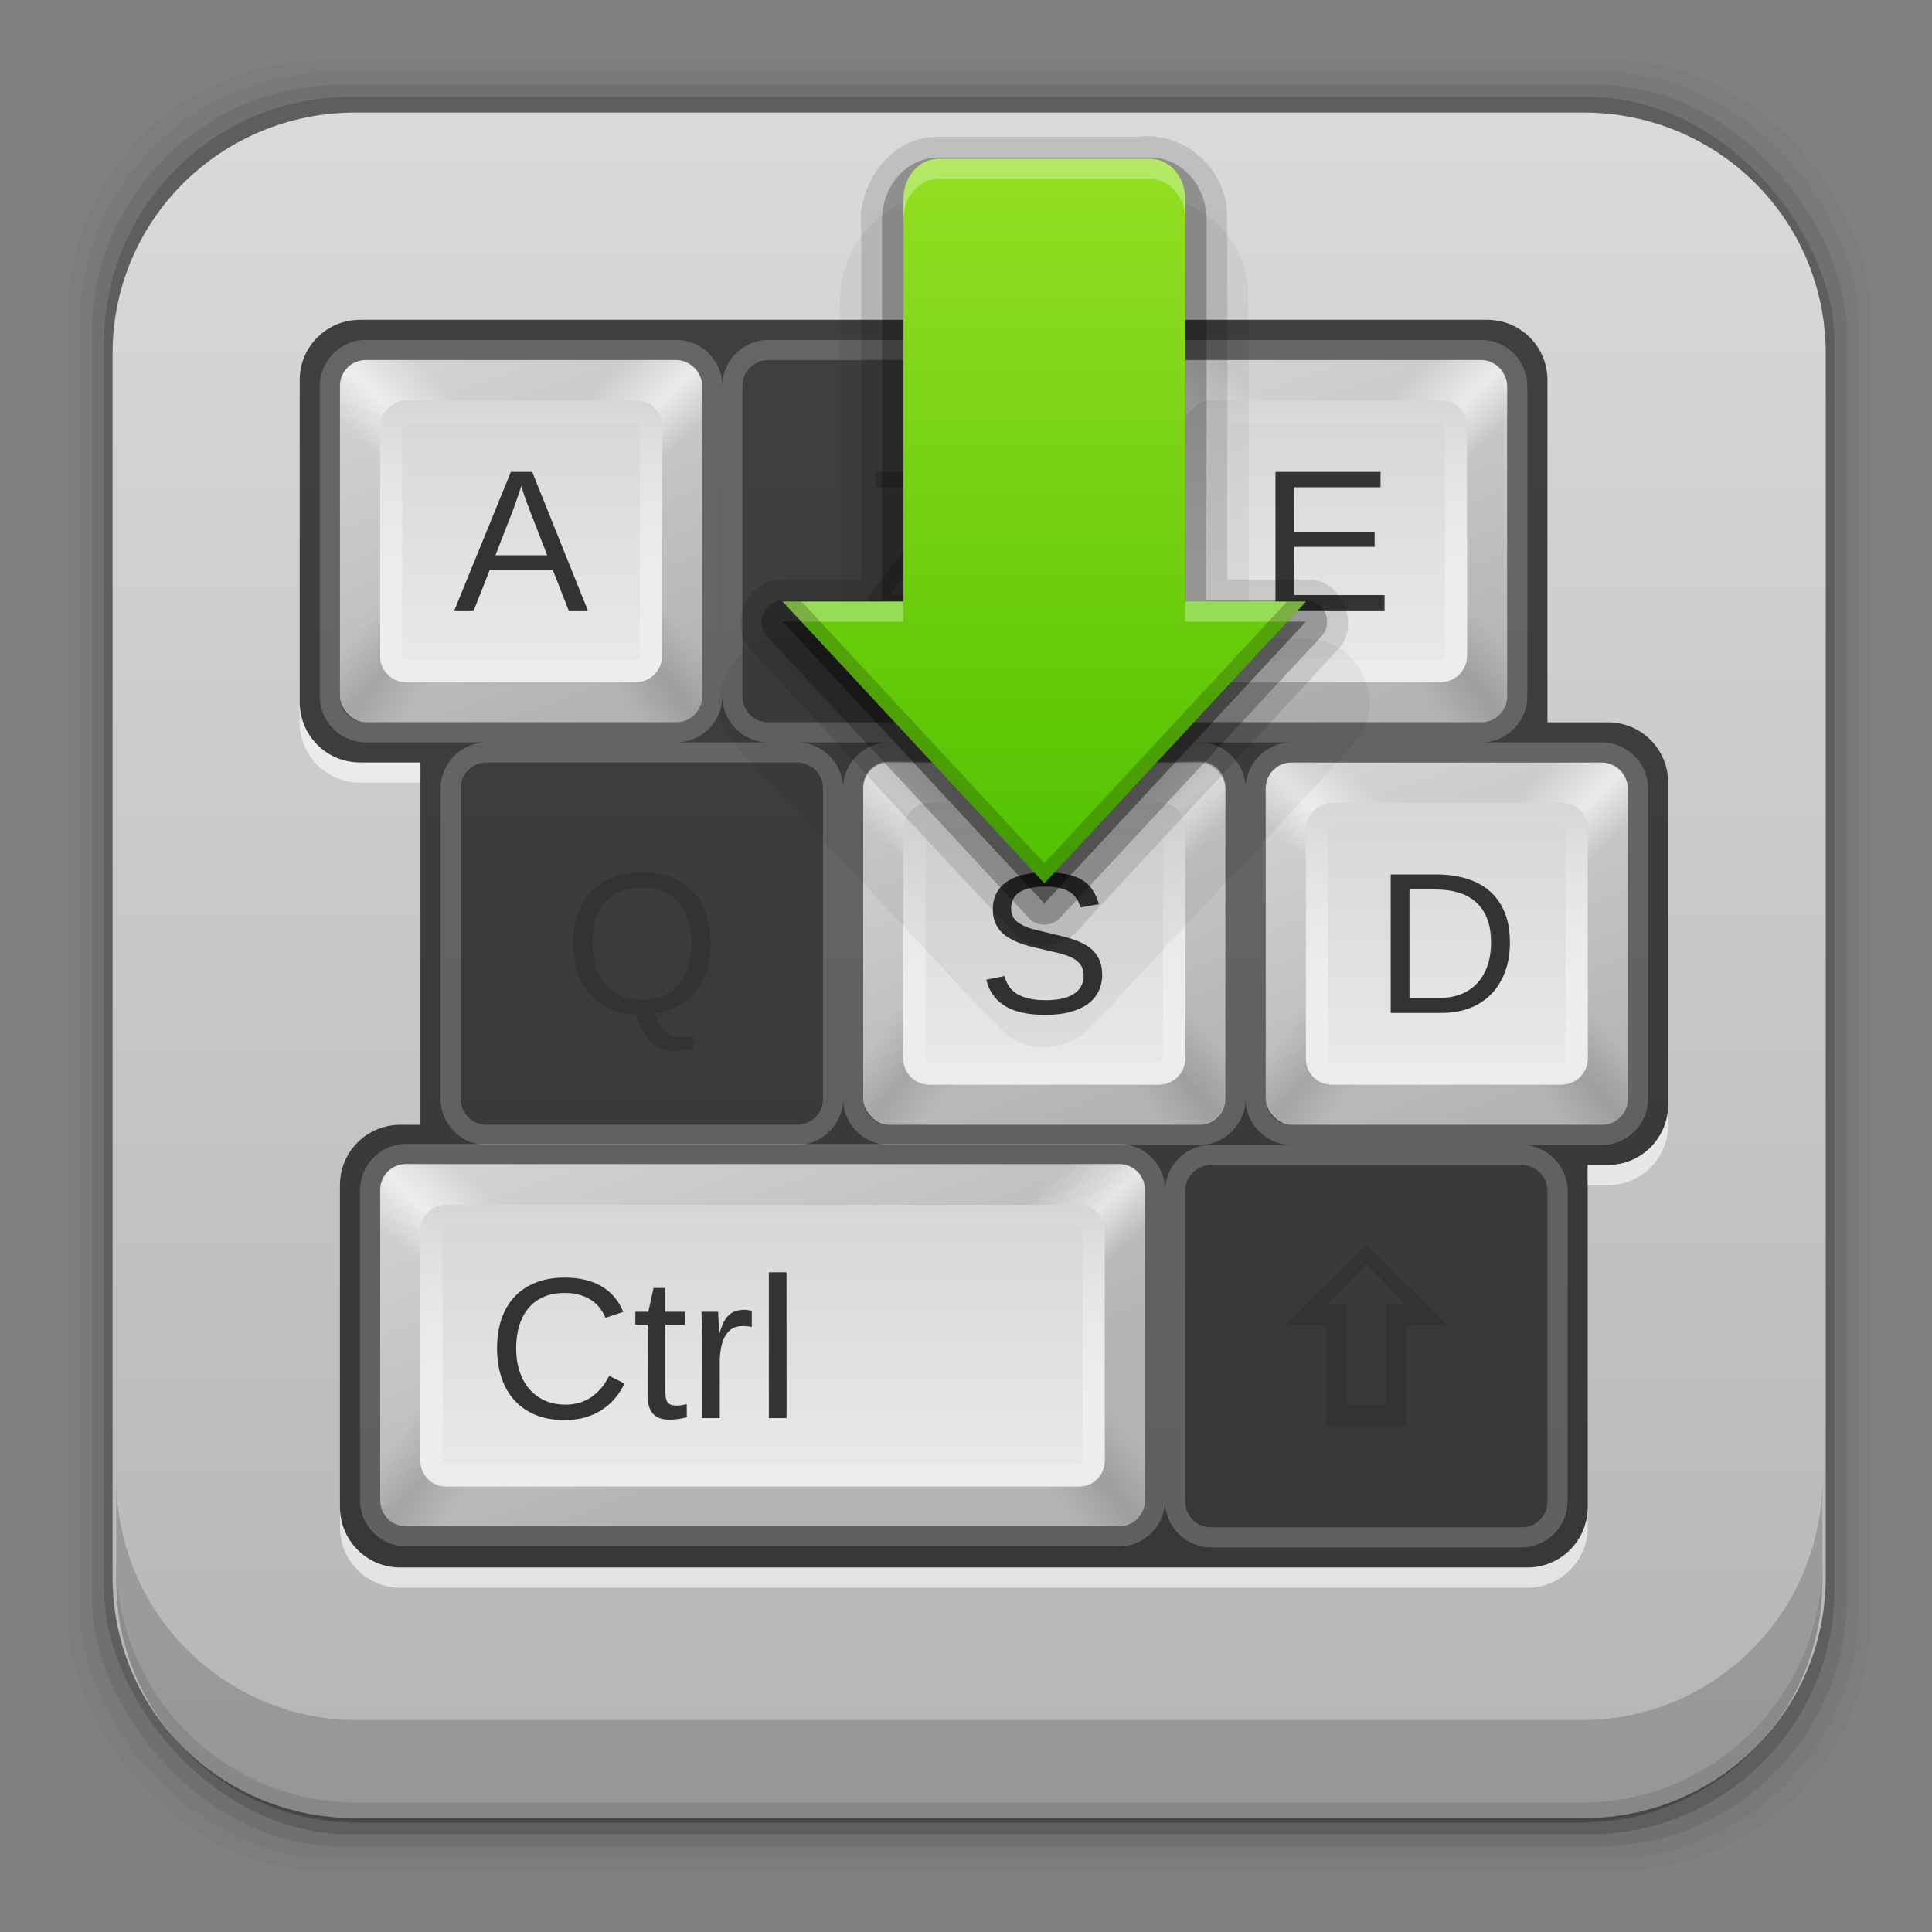 <?xml version="1.0" encoding="UTF-8" standalone="no"?>
<!-- Created with Inkscape (http://www.inkscape.org/) -->

<svg
   xmlns:dc="http://purl.org/dc/elements/1.1/"
   xmlns:cc="http://creativecommons.org/ns#"
   xmlns:rdf="http://www.w3.org/1999/02/22-rdf-syntax-ns#"
   xmlns:svg="http://www.w3.org/2000/svg"
   xmlns="http://www.w3.org/2000/svg"
   xmlns:xlink="http://www.w3.org/1999/xlink"
   xmlns:sodipodi="http://sodipodi.sourceforge.net/DTD/sodipodi-0.dtd"
   xmlns:inkscape="http://www.inkscape.org/namespaces/inkscape"
   id="svg2"
   height="96"
   width="96"
   version="1.1"
   inkscape:version="0.48.5 r10040"
   sodipodi:docname="im-chooser.svg">
  <rect width="100%" height="100%" fill="#808080" stroke="none"/>
  <sodipodi:namedview
     pagecolor="#ffffff"
     bordercolor="#666666"
     borderopacity="1"
     objecttolerance="10"
     gridtolerance="10"
     guidetolerance="10"
     inkscape:pageopacity="0"
     inkscape:pageshadow="2"
     inkscape:window-width="640"
     inkscape:window-height="480"
     id="namedview55947" />
  <defs
     id="defs4">
    <linearGradient
       id="linearGradient3700-09">
      <stop
         id="stop3702-67"
         stop-color="#70a83e"
         offset="0" />
      <stop
         id="stop3704-18"
         stop-color="#9fd058"
         offset="1" />
    </linearGradient>
    <linearGradient
       id="linearGradient9745"
       y2="5.988"
       xlink:href="#linearGradient3700-09"
       gradientUnits="userSpaceOnUse"
       x2="48"
       gradientTransform="translate(-169.06 968.2)"
       y1="90"
       x1="48" />
    <linearGradient
       id="linearGradient3825-1">
      <stop
         id="stop3827"
         stop-color="#b3b3b3"
         offset="0" />
      <stop
         id="stop3829"
         stop-color="#d2d2d2"
         offset="1" />
    </linearGradient>
    <linearGradient
       id="linearGradient3672-0">
      <stop
         id="stop3674-7"
         stop-color="#fff"
         stop-opacity="0"
         offset="0" />
      <stop
         id="stop3676-88"
         stop-color="#fff"
         stop-opacity="0"
         offset="0.3" />
      <stop
         id="stop3678-6"
         stop-color="#fff"
         stop-opacity=".612"
         offset=".5" />
      <stop
         id="stop3680-9"
         stop-color="#fff"
         stop-opacity="0"
         offset=".753" />
      <stop
         id="stop3682-0"
         stop-color="#fff"
         stop-opacity="0"
         offset="1" />
    </linearGradient>
    <linearGradient
       id="linearGradient3650-2">
      <stop
         id="stop3652-7"
         stop-opacity="0"
         offset="0" />
      <stop
         id="stop3660-8"
         stop-opacity="0"
         offset="0.3" />
      <stop
         id="stop3658-4"
         stop-opacity=".118"
         offset=".5" />
      <stop
         id="stop3662-1"
         stop-opacity="0"
         offset="0.7" />
      <stop
         id="stop3654-5"
         stop-opacity="0"
         offset="1" />
    </linearGradient>
    <linearGradient
       id="linearGradient3622-4">
      <stop
         id="stop3624-7"
         stop-color="#d6d6d6"
         offset="0" />
      <stop
         id="stop3626-1"
         stop-color="#eaeaea"
         offset="1" />
    </linearGradient>
    <linearGradient
       id="linearGradient3737-4-5">
      <stop
         id="stop3739-4-5"
         stop-color="#ececea"
         offset="0" />
      <stop
         id="stop3741-9-7"
         stop-color="#fff"
         stop-opacity="0"
         offset="1" />
    </linearGradient>
    <linearGradient
       id="linearGradient3947-55"
       y2="14"
       gradientUnits="userSpaceOnUse"
       x2="72"
       gradientTransform="translate(-20,-4)"
       y1="50"
       x1="72">
      <stop
         id="stop3943"
         stop-color="#51c200"
         offset="0" />
      <stop
         id="stop3945"
         stop-color="#94df22"
         offset="1" />
    </linearGradient>
    <linearGradient
       id="linearGradient35455"
       y2="5.988"
       gradientUnits="userSpaceOnUse"
       x2="48"
       gradientTransform="matrix(1.066 0 0 1.105 -3.369 -6.612)"
       y1="90"
       x1="48">
      <stop
         id="stop3643-6"
         stop-color="#b4b4b4"
         offset="0" />
      <stop
         id="stop3645-0"
         stop-color="#dcdcdc"
         offset="1" />
    </linearGradient>
    <linearGradient
       id="linearGradient35479"
       y2="21.964"
       xlink:href="#linearGradient3737-4-5"
       gradientUnits="userSpaceOnUse"
       x2="25"
       gradientTransform="translate(2.892 994.25)"
       y1="36"
       x1="25" />
    <linearGradient
       id="linearGradient35482"
       y2="46"
       xlink:href="#linearGradient3622-4"
       gradientUnits="userSpaceOnUse"
       x2="80"
       gradientTransform="matrix(0 .219 -.219 0 37.955 1012.7)"
       y1="46"
       x1="16" />
    <linearGradient
       id="linearGradient35485"
       y2="81.071"
       xlink:href="#linearGradient3650-2"
       gradientUnits="userSpaceOnUse"
       x2="48"
       gradientTransform="matrix(-.214 0 0 .214 58.178 1013)"
       y1="48"
       x1="6" />
    <linearGradient
       id="linearGradient35488"
       y2="81.071"
       xlink:href="#linearGradient3650-2"
       gradientUnits="userSpaceOnUse"
       x2="48"
       gradientTransform="matrix(.214 0 0 .214 17.606 1013)"
       y1="48"
       x1="6" />
    <linearGradient
       id="linearGradient35491"
       y2="84.286"
       xlink:href="#linearGradient3672-0"
       gradientUnits="userSpaceOnUse"
       x2="48"
       gradientTransform="matrix(.214 0 0 -.214 17.606 1033.5)"
       y1="48"
       x1="13.321" />
    <linearGradient
       id="linearGradient35494"
       y2="84.286"
       xlink:href="#linearGradient3672-0"
       gradientUnits="userSpaceOnUse"
       x2="48"
       gradientTransform="matrix(-.214 0 0 -.214 58.178 1033.5)"
       y1="48"
       x1="13.321" />
    <linearGradient
       id="linearGradient35497"
       y2="6"
       xlink:href="#linearGradient3825-1"
       gradientUnits="userSpaceOnUse"
       x2="32.071"
       gradientTransform="matrix(.214 0 0 .214 17.606 1013)"
       y1="90"
       x1="63.536" />
    <linearGradient
       id="linearGradient35564"
       y2="6"
       xlink:href="#linearGradient3825-1"
       gradientUnits="userSpaceOnUse"
       x2="32.071"
       gradientTransform="matrix(.214 0 0 .214 14.714 18.714)"
       y1="90"
       x1="63.536" />
    <linearGradient
       id="linearGradient35566"
       y2="84.286"
       xlink:href="#linearGradient3672-0"
       gradientUnits="userSpaceOnUse"
       x2="48"
       gradientTransform="matrix(-.214 0 0 -.214 35.286 39.286)"
       y1="48"
       x1="13.321" />
    <linearGradient
       id="linearGradient35568"
       y2="84.286"
       xlink:href="#linearGradient3672-0"
       gradientUnits="userSpaceOnUse"
       x2="48"
       gradientTransform="matrix(.214 0 0 -.214 14.714 39.286)"
       y1="48"
       x1="13.321" />
    <linearGradient
       id="linearGradient35570"
       y2="81.071"
       xlink:href="#linearGradient3650-2"
       gradientUnits="userSpaceOnUse"
       x2="48"
       gradientTransform="matrix(.214 0 0 .214 14.714 18.714)"
       y1="48"
       x1="6" />
    <linearGradient
       id="linearGradient35572"
       y2="81.071"
       xlink:href="#linearGradient3650-2"
       gradientUnits="userSpaceOnUse"
       x2="48"
       gradientTransform="matrix(-.214 0 0 .214 35.286 18.714)"
       y1="48"
       x1="6" />
    <linearGradient
       id="linearGradient35574"
       y2="46"
       xlink:href="#linearGradient3622-4"
       gradientUnits="userSpaceOnUse"
       x2="80"
       gradientTransform="matrix(.219 0 0 .219 18.5 -35.062)"
       y1="46"
       x1="16" />
    <linearGradient
       id="linearGradient35576"
       y2="21.964"
       xlink:href="#linearGradient3737-4-5"
       gradientUnits="userSpaceOnUse"
       x2="25"
       y1="36"
       x1="25" />
    <linearGradient
       id="linearGradient35664"
       y2="21.964"
       xlink:href="#linearGradient3737-4-5"
       gradientUnits="userSpaceOnUse"
       x2="25"
       gradientTransform="translate(26.892 974.25)"
       y1="36"
       x1="25" />
    <linearGradient
       id="linearGradient35667"
       y2="46"
       xlink:href="#linearGradient3622-4"
       gradientUnits="userSpaceOnUse"
       x2="80"
       gradientTransform="matrix(.219 0 0 .219 992.75 -61.955)"
       y1="46"
       x1="16" />
    <linearGradient
       id="linearGradient35670"
       y2="81.071"
       xlink:href="#linearGradient3650-2"
       gradientUnits="userSpaceOnUse"
       x2="48"
       gradientTransform="matrix(-.214 0 0 .214 62.178 992.96)"
       y1="48"
       x1="6" />
    <linearGradient
       id="linearGradient35673"
       y2="81.071"
       xlink:href="#linearGradient3650-2"
       gradientUnits="userSpaceOnUse"
       x2="48"
       gradientTransform="matrix(.214 0 0 .214 41.606 992.96)"
       y1="48"
       x1="6" />
    <linearGradient
       id="linearGradient35676"
       y2="84.286"
       xlink:href="#linearGradient3672-0"
       gradientUnits="userSpaceOnUse"
       x2="48"
       gradientTransform="matrix(.214 0 0 -.214 41.606 1013.5)"
       y1="48"
       x1="13.321" />
    <linearGradient
       id="linearGradient35679"
       y2="84.286"
       xlink:href="#linearGradient3672-0"
       gradientUnits="userSpaceOnUse"
       x2="48"
       gradientTransform="matrix(-.214 0 0 -.214 62.178 1013.5)"
       y1="48"
       x1="13.321" />
    <linearGradient
       id="linearGradient35682"
       y2="6"
       xlink:href="#linearGradient3825-1"
       gradientUnits="userSpaceOnUse"
       x2="32.071"
       gradientTransform="matrix(.214 0 0 .214 41.606 992.96)"
       y1="90"
       x1="63.536" />
  </defs>
  <g
     id="layer1"
     transform="translate(0 -956.36)">
    <rect
       id="rect5263-0"
       fill-opacity=".02"
       ry="12.724"
       height="89.978"
       width="89.624"
       y="959.35"
       x="3.353" />
    <rect
       id="rect5261-6"
       fill-opacity=".039"
       ry="12.552"
       height="88.762"
       width="88.413"
       y="959.96"
       x="3.959" />
    <rect
       id="rect5259-9"
       fill-opacity=".078"
       ry="12.38"
       height="87.546"
       width="87.202"
       y="960.57"
       x="4.564" />
    <rect
       id="rect5257-5"
       fill-opacity=".157"
       ry="12.208"
       height="86.33"
       width="85.991"
       y="961.18"
       x="5.17" />
    <path
       id="rect2419-1"
       d="m17.656 5.594c-6.668 0-12.062 5.327-12.062 11.968l-0 60.813c0 6.642 5.394 11.969 12.062 11.969h61.032c6.668 0 12.031-5.327 12.031-11.969v-60.813c0-6.641-5.363-11.968-12.031-11.968l-61.032-0z"
       transform="translate(0 956.36)"
       fill="url(#linearGradient35455)" />
    <path
       id="rect5265-0"
       d="m5.776 1029.8v5.066c0 6.668 5.343 12.032 11.985 12.032h60.809c6.642 0 11.985-5.364 11.985-12.032v-5.066c0 6.668-5.343 12.032-11.985 12.032h-60.809c-6.642 0-11.985-5.364-11.985-12.032z"
       fill-opacity="0.17" />
    <path
       id="path5252-0"
       d="m5.776 1033.9v1.013c0 6.668 5.343 12.032 11.985 12.032h60.809c6.642 0 11.985-5.364 11.985-12.032v-1.013c0 6.668-5.343 12.032-11.985 12.032h-60.809c-6.642 0-11.985-5.364-11.985-12.032z"
       fill-opacity=".098" />
    <rect
       id="rect4772"
       display="none"
       height="107.79"
       width="107.79"
       y="971.68"
       x="-369.64"
       fill="none" />
    <g
       id="g4788"
       display="none"
       transform="matrix(.211 0 0 .211 -369.68 971.63)" />
    <g
       id="g4806"
       display="none"
       transform="matrix(.211 0 0 .211 -369.68 971.63)">
      <g
         id="g4808"
         display="inline">
        <path
           id="path4810"
           d="m349.1 256.65c-0.265-0.254 37.637 27.605 39.421 25.012 6.362-9.252 82.046-93.137 84.784-116.24 0.242-2.003-0.516-4.096-0.516-4.096s-1.19-0.144-6.325-4.314c-2.692-2.192-5.483-4.581-5.483-4.581-16.054 0.998-57.885 41.559-111.06 103.57"
           fill="#050505"
           display="none" />
      </g>
    </g>
    <g
       id="g4796"
       transform="matrix(.211 0 0 .211 -369.68 971.63)" />
    <rect
       id="rect3873"
       rx="6"
       ry="6"
       height="84"
       width="84"
       display="none"
       y="974.2"
       x="-163.06"
       fill="url(#linearGradient9745)" />
    <rect
       id="rect3880"
       rx="6"
       ry="6"
       height="84"
       width="84"
       display="none"
       y="974.2"
       x="-163.06"
       fill="url(#linearGradient9745)" />
    <path
       id="rect3914"
       opacity=".7"
       style="color:#000000"
       d="m17.892 972.25c-1.662 0-3 1.338-3 3v16c0 1.662 1.338 3 3 3h3v1 1 15 1h-1c-1.662 0-3 1.338-3 3v16c0 1.662 1.338 3 3 3h56c1.662 0 3-1.338 3-3v-16-1h1c1.662 0 3-1.338 3-3v-16c0-1.662-1.338-3-3-3h-3v-1-1-15c0-1.662-1.338-3-3-3h-56z" />
    <g
       id="g3959"
       transform="translate(.892 954.25)">
      <rect
         id="rect2419-0"
         rx="1.286"
         ry="1.286"
         height="18"
         width="18"
         y="20"
         x="16"
         fill="url(#linearGradient35564)" />
      <path
         id="path3684"
         d="m34 29v-7.714c0-0.713-0.573-1.286-1.286-1.286h-7.714v9h9z"
         fill="url(#linearGradient35566)" />
      <path
         id="path3668"
         d="m16 29v-7.714c0-0.713 0.573-1.286 1.286-1.286h7.714v9h-9z"
         fill="url(#linearGradient35568)" />
      <path
         id="rect3643"
         d="m16 29v7.714c0 0.713 0.573 1.286 1.286 1.286h7.714v-9h-9z"
         fill="url(#linearGradient35570)" />
      <path
         id="path3664"
         d="m34 29v7.714c0 0.713-0.573 1.286-1.286 1.286h-7.714v-9h9z"
         fill="url(#linearGradient35572)" />
      <rect
         id="rect3877"
         rx="1.273"
         ry="1.273"
         transform="rotate(90)"
         width="14"
         y="-32"
         x="22"
         height="14"
         fill="url(#linearGradient35574)" />
      <path
         id="rect3886"
         d="m19.281 22c-0.705 0-1.281 0.576-1.281 1.281v11.438c0 0.705 0.576 1.281 1.281 1.281h11.438c0.705 0 1.281-0.576 1.281-1.281v-11.438c0-0.705-0.576-1.281-1.281-1.281h-11.438zm0 1.094h11.438c0.116 0 0.188 0.071 0.188 0.188v11.438c0 0.116-0.071 0.188-0.188 0.188h-11.438c-0.116 0-0.188-0.071-0.188-0.188v-11.438c0-0.116 0.071-0.188 0.188-0.188z"
         fill="url(#linearGradient35576)" />
      <path
         id="path3915"
         opacity=".2"
         d="m17.281 19c-1.245 0-2.281 1.036-2.281 2.281v15.438c0 1.245 1.036 2.281 2.281 2.281h15.438c1.245 0 2.281-1.036 2.281-2.281v-15.438c0-1.245-1.036-2.281-2.281-2.281h-15.438zm0 1h15.438c0.712 0 1.281 0.569 1.281 1.281v15.438c0 0.712-0.569 1.281-1.281 1.281h-15.438c-0.712 0-1.281-0.569-1.281-1.281v-15.438c0-0.712 0.569-1.281 1.281-1.281z"
         fill="#fff" />
    </g>
    <g
       id="g3969"
       transform="translate(20.892 954.25)">
      <rect
         id="rect3971"
         rx="1.286"
         ry="1.286"
         height="18"
         width="18"
         y="20"
         x="16"
         fill="url(#linearGradient35564)" />
      <path
         id="path3973"
         d="m34 29v-7.714c0-0.713-0.573-1.286-1.286-1.286h-7.714v9h9z"
         fill="url(#linearGradient35566)" />
      <path
         id="path3975"
         d="m16 29v-7.714c0-0.713 0.573-1.286 1.286-1.286h7.714v9h-9z"
         fill="url(#linearGradient35568)" />
      <path
         id="path3977"
         d="m16 29v7.714c0 0.713 0.573 1.286 1.286 1.286h7.714v-9h-9z"
         fill="url(#linearGradient35570)" />
      <path
         id="path3979"
         d="m34 29v7.714c0 0.713-0.573 1.286-1.286 1.286h-7.714v-9h9z"
         fill="url(#linearGradient35572)" />
      <rect
         id="rect3981"
         rx="1.273"
         ry="1.273"
         transform="rotate(90)"
         width="14"
         y="-32"
         x="22"
         height="14"
         fill="url(#linearGradient35574)" />
      <path
         id="path3983"
         d="m19.281 22c-0.705 0-1.281 0.576-1.281 1.281v11.438c0 0.705 0.576 1.281 1.281 1.281h11.438c0.705 0 1.281-0.576 1.281-1.281v-11.438c0-0.705-0.576-1.281-1.281-1.281h-11.438zm0 1.094h11.438c0.116 0 0.188 0.071 0.188 0.188v11.438c0 0.116-0.071 0.188-0.188 0.188h-11.438c-0.116 0-0.188-0.071-0.188-0.188v-11.438c0-0.116 0.071-0.188 0.188-0.188z"
         fill="url(#linearGradient35576)" />
      <path
         id="path3985"
         opacity=".2"
         d="m17.281 19c-1.245 0-2.281 1.036-2.281 2.281v15.438c0 1.245 1.036 2.281 2.281 2.281h15.438c1.245 0 2.281-1.036 2.281-2.281v-15.438c0-1.245-1.036-2.281-2.281-2.281h-15.438zm0 1h15.438c0.712 0 1.281 0.569 1.281 1.281v15.438c0 0.712-0.569 1.281-1.281 1.281h-15.438c-0.712 0-1.281-0.569-1.281-1.281v-15.438c0-0.712 0.569-1.281 1.281-1.281z"
         fill="#fff" />
    </g>
    <g
       id="g4001"
       transform="translate(40.892 954.25)">
      <rect
         id="rect4003"
         rx="1.286"
         ry="1.286"
         height="18"
         width="18"
         y="20"
         x="16"
         fill="url(#linearGradient35564)" />
      <path
         id="path4005"
         d="m34 29v-7.714c0-0.713-0.573-1.286-1.286-1.286h-7.714v9h9z"
         fill="url(#linearGradient35566)" />
      <path
         id="path4007"
         d="m16 29v-7.714c0-0.713 0.573-1.286 1.286-1.286h7.714v9h-9z"
         fill="url(#linearGradient35568)" />
      <path
         id="path4009"
         d="m16 29v7.714c0 0.713 0.573 1.286 1.286 1.286h7.714v-9h-9z"
         fill="url(#linearGradient35570)" />
      <path
         id="path4011"
         d="m34 29v7.714c0 0.713-0.573 1.286-1.286 1.286h-7.714v-9h9z"
         fill="url(#linearGradient35572)" />
      <rect
         id="rect4013"
         rx="1.273"
         ry="1.273"
         transform="rotate(90)"
         width="14"
         y="-32"
         x="22"
         height="14"
         fill="url(#linearGradient35574)" />
      <path
         id="path4015"
         d="m19.281 22c-0.705 0-1.281 0.576-1.281 1.281v11.438c0 0.705 0.576 1.281 1.281 1.281h11.438c0.705 0 1.281-0.576 1.281-1.281v-11.438c0-0.705-0.576-1.281-1.281-1.281h-11.438zm0 1.094h11.438c0.116 0 0.188 0.071 0.188 0.188v11.438c0 0.116-0.071 0.188-0.188 0.188h-11.438c-0.116 0-0.188-0.071-0.188-0.188v-11.438c0-0.116 0.071-0.188 0.188-0.188z"
         fill="url(#linearGradient35576)" />
      <path
         id="path4017"
         opacity=".2"
         d="m17.281 19c-1.245 0-2.281 1.036-2.281 2.281v15.438c0 1.245 1.036 2.281 2.281 2.281h15.438c1.245 0 2.281-1.036 2.281-2.281v-15.438c0-1.245-1.036-2.281-2.281-2.281h-15.438zm0 1h15.438c0.712 0 1.281 0.569 1.281 1.281v15.438c0 0.712-0.569 1.281-1.281 1.281h-15.438c-0.712 0-1.281-0.569-1.281-1.281v-15.438c0-0.712 0.569-1.281 1.281-1.281z"
         fill="#fff" />
    </g>
    <g
       id="g4033"
       transform="translate(6.892 974.25)">
      <rect
         id="rect4035"
         rx="1.286"
         ry="1.286"
         height="18"
         width="18"
         y="20"
         x="16"
         fill="url(#linearGradient35564)" />
      <path
         id="path4037"
         d="m34 29v-7.714c0-0.713-0.573-1.286-1.286-1.286h-7.714v9h9z"
         fill="url(#linearGradient35566)" />
      <path
         id="path4039"
         d="m16 29v-7.714c0-0.713 0.573-1.286 1.286-1.286h7.714v9h-9z"
         fill="url(#linearGradient35568)" />
      <path
         id="path4041"
         d="m16 29v7.714c0 0.713 0.573 1.286 1.286 1.286h7.714v-9h-9z"
         fill="url(#linearGradient35570)" />
      <path
         id="path4043"
         d="m34 29v7.714c0 0.713-0.573 1.286-1.286 1.286h-7.714v-9h9z"
         fill="url(#linearGradient35572)" />
      <rect
         id="rect4045"
         rx="1.273"
         ry="1.273"
         transform="rotate(90)"
         width="14"
         y="-32"
         x="22"
         height="14"
         fill="url(#linearGradient35574)" />
      <path
         id="path4047"
         d="m19.281 22c-0.705 0-1.281 0.576-1.281 1.281v11.438c0 0.705 0.576 1.281 1.281 1.281h11.438c0.705 0 1.281-0.576 1.281-1.281v-11.438c0-0.705-0.576-1.281-1.281-1.281h-11.438zm0 1.094h11.438c0.116 0 0.188 0.071 0.188 0.188v11.438c0 0.116-0.071 0.188-0.188 0.188h-11.438c-0.116 0-0.188-0.071-0.188-0.188v-11.438c0-0.116 0.071-0.188 0.188-0.188z"
         fill="url(#linearGradient35576)" />
      <path
         id="path4049"
         opacity=".2"
         d="m17.281 19c-1.245 0-2.281 1.036-2.281 2.281v15.438c0 1.245 1.036 2.281 2.281 2.281h15.438c1.245 0 2.281-1.036 2.281-2.281v-15.438c0-1.245-1.036-2.281-2.281-2.281h-15.438zm0 1h15.438c0.712 0 1.281 0.569 1.281 1.281v15.438c0 0.712-0.569 1.281-1.281 1.281h-15.438c-0.712 0-1.281-0.569-1.281-1.281v-15.438c0-0.712 0.569-1.281 1.281-1.281z"
         fill="#fff" />
    </g>
    <rect
       id="rect4053"
       rx="1.286"
       ry="1.286"
       height="18"
       width="18"
       y="994.25"
       x="42.892"
       fill="url(#linearGradient35682)" />
    <path
       id="path4055"
       d="m60.892 1003.2v-7.714c0-0.712-0.573-1.286-1.286-1.286h-7.714v9h9z"
       fill="url(#linearGradient35679)" />
    <path
       id="path4057"
       d="m42.892 1003.2v-7.714c0-0.712 0.573-1.286 1.286-1.286h7.714v9h-9z"
       fill="url(#linearGradient35676)" />
    <path
       id="path4059"
       d="m42.892 1003.2v7.714c0 0.712 0.573 1.286 1.286 1.286h7.714v-9h-9z"
       fill="url(#linearGradient35673)" />
    <path
       id="path4061"
       d="m60.892 1003.2v7.714c0 0.712-0.573 1.286-1.286 1.286h-7.714v-9h9z"
       fill="url(#linearGradient35670)" />
    <rect
       id="rect4063"
       transform="rotate(90)"
       rx="1.273"
       ry="1.273"
       height="14"
       width="14"
       y="-58.892"
       x="996.25"
       fill="url(#linearGradient35667)" />
    <path
       id="path4065"
       d="m46.173 996.25c-0.705 0-1.281 0.576-1.281 1.281v11.438c0 0.705 0.576 1.281 1.281 1.281h11.438c0.705 0 1.281-0.576 1.281-1.281v-11.438c0-0.705-0.576-1.281-1.281-1.281h-11.438zm0 1.094h11.438c0.116 0 0.188 0.071 0.188 0.188v11.438c0 0.116-0.071 0.188-0.188 0.188h-11.438c-0.116 0-0.188-0.071-0.188-0.188v-11.438c0-0.116 0.071-0.188 0.188-0.188z"
       fill="url(#linearGradient35664)" />
    <path
       id="path4067"
       opacity=".2"
       d="m44.173 993.25c-1.245 0-2.281 1.036-2.281 2.281v15.438c0 1.245 1.036 2.281 2.281 2.281h15.438c1.245 0 2.281-1.036 2.281-2.281v-15.438c0-1.245-1.036-2.281-2.281-2.281h-15.438zm0 1h15.438c0.712 0 1.281 0.569 1.281 1.281v15.438c0 0.712-0.569 1.281-1.281 1.281h-15.438c-0.712 0-1.281-0.569-1.281-1.281v-15.438c0-0.712 0.569-1.281 1.281-1.281z"
       fill="#fff" />
    <g
       id="g4069"
       transform="translate(46.892 974.25)">
      <rect
         id="rect4071"
         rx="1.286"
         ry="1.286"
         height="18"
         width="18"
         y="20"
         x="16"
         fill="url(#linearGradient35564)" />
      <path
         id="path4073"
         d="m34 29v-7.714c0-0.713-0.573-1.286-1.286-1.286h-7.714v9h9z"
         fill="url(#linearGradient35566)" />
      <path
         id="path4075"
         d="m16 29v-7.714c0-0.713 0.573-1.286 1.286-1.286h7.714v9h-9z"
         fill="url(#linearGradient35568)" />
      <path
         id="path4077"
         d="m16 29v7.714c0 0.713 0.573 1.286 1.286 1.286h7.714v-9h-9z"
         fill="url(#linearGradient35570)" />
      <path
         id="path4079"
         d="m34 29v7.714c0 0.713-0.573 1.286-1.286 1.286h-7.714v-9h9z"
         fill="url(#linearGradient35572)" />
      <rect
         id="rect4081"
         rx="1.273"
         ry="1.273"
         transform="rotate(90)"
         width="14"
         y="-32"
         x="22"
         height="14"
         fill="url(#linearGradient35574)" />
      <path
         id="path4083"
         d="m19.281 22c-0.705 0-1.281 0.576-1.281 1.281v11.438c0 0.705 0.576 1.281 1.281 1.281h11.438c0.705 0 1.281-0.576 1.281-1.281v-11.438c0-0.705-0.576-1.281-1.281-1.281h-11.438zm0 1.094h11.438c0.116 0 0.188 0.071 0.188 0.188v11.438c0 0.116-0.071 0.188-0.188 0.188h-11.438c-0.116 0-0.188-0.071-0.188-0.188v-11.438c0-0.116 0.071-0.188 0.188-0.188z"
         fill="url(#linearGradient35576)" />
      <path
         id="path4085"
         opacity=".2"
         d="m17.281 19c-1.245 0-2.281 1.036-2.281 2.281v15.438c0 1.245 1.036 2.281 2.281 2.281h15.438c1.245 0 2.281-1.036 2.281-2.281v-15.438c0-1.245-1.036-2.281-2.281-2.281h-15.438zm0 1h15.438c0.712 0 1.281 0.569 1.281 1.281v15.438c0 0.712-0.569 1.281-1.281 1.281h-15.438c-0.712 0-1.281-0.569-1.281-1.281v-15.438c0-0.712 0.569-1.281 1.281-1.281z"
         fill="#fff" />
    </g>
    <g
       id="g4129"
       transform="translate(42.892 994.25)">
      <rect
         id="rect4131"
         rx="1.286"
         ry="1.286"
         height="18"
         width="18"
         y="20"
         x="16"
         fill="url(#linearGradient35564)" />
      <path
         id="path4133"
         d="m34 29v-7.714c0-0.713-0.573-1.286-1.286-1.286h-7.714v9h9z"
         fill="url(#linearGradient35566)" />
      <path
         id="path4135"
         d="m16 29v-7.714c0-0.713 0.573-1.286 1.286-1.286h7.714v9h-9z"
         fill="url(#linearGradient35568)" />
      <path
         id="path4137"
         d="m16 29v7.714c0 0.713 0.573 1.286 1.286 1.286h7.714v-9h-9z"
         fill="url(#linearGradient35570)" />
      <path
         id="path4139"
         d="m34 29v7.714c0 0.713-0.573 1.286-1.286 1.286h-7.714v-9h9z"
         fill="url(#linearGradient35572)" />
      <rect
         id="rect4141"
         rx="1.273"
         ry="1.273"
         transform="rotate(90)"
         width="14"
         y="-32"
         x="22"
         height="14"
         fill="url(#linearGradient35574)" />
      <path
         id="path4143"
         d="m19.281 22c-0.705 0-1.281 0.576-1.281 1.281v11.438c0 0.705 0.576 1.281 1.281 1.281h11.438c0.705 0 1.281-0.576 1.281-1.281v-11.438c0-0.705-0.576-1.281-1.281-1.281h-11.438zm0 1.094h11.438c0.116 0 0.188 0.071 0.188 0.188v11.438c0 0.116-0.071 0.188-0.188 0.188h-11.438c-0.116 0-0.188-0.071-0.188-0.188v-11.438c0-0.116 0.071-0.188 0.188-0.188z"
         fill="url(#linearGradient35576)" />
      <path
         id="path4145"
         opacity=".2"
         d="m17.281 19c-1.245 0-2.281 1.036-2.281 2.281v15.438c0 1.245 1.036 2.281 2.281 2.281h15.438c1.245 0 2.281-1.036 2.281-2.281v-15.438c0-1.245-1.036-2.281-2.281-2.281h-15.438zm0 1h15.438c0.712 0 1.281 0.569 1.281 1.281v15.438c0 0.712-0.569 1.281-1.281 1.281h-15.438c-0.712 0-1.281-0.569-1.281-1.281v-15.438c0-0.712 0.569-1.281 1.281-1.281z"
         fill="#fff" />
    </g>
    <path
       id="rect4163"
       d="m20.178 1014.2h35.429c0.712 0 1.286 0.573 1.286 1.286v15.429c0 0.712-0.573 1.286-1.286 1.286h-35.429c-0.712 0-1.286-0.573-1.286-1.286v-15.429c0-0.712 0.573-1.286 1.286-1.286z"
       fill="url(#linearGradient35497)" />
    <path
       id="path4165"
       d="m56.892 1023.2v-7.714c0-0.712-0.573-1.286-1.286-1.286h-7.714v9h9z"
       fill="url(#linearGradient35494)" />
    <path
       id="path4167"
       d="m18.892 1023.2v-7.714c0-0.712 0.573-1.286 1.286-1.286h7.714v9h-9z"
       fill="url(#linearGradient35491)" />
    <path
       id="path4169"
       d="m18.892 1023.2v7.714c0 0.712 0.573 1.286 1.286 1.286h7.714v-9h-9z"
       fill="url(#linearGradient35488)" />
    <path
       id="path4171"
       d="m56.892 1023.2v7.714c0 0.712-0.573 1.286-1.286 1.286h-7.714v-9h9z"
       fill="url(#linearGradient35485)" />
    <path
       id="rect4173"
       d="m54.892 1017.5v11.455c0 0.705-0.568 1.273-1.273 1.273h-31.455c-0.705 0-1.273-0.568-1.273-1.273v-11.455c0-0.705 0.568-1.273 1.273-1.273h31.455c0.705 0 1.273 0.568 1.273 1.273z"
       fill="url(#linearGradient35482)" />
    <path
       id="path4175"
       d="m22.173 1016.2c-0.705 0-1.281 0.576-1.281 1.281v11.438c0 0.705 0.576 1.281 1.281 1.281h31.438c0.705 0 1.281-0.576 1.281-1.281v-11.438c0-0.705-0.576-1.281-1.281-1.281h-31.438zm0 1.094h31.438c0.116 0 0.188 0.071 0.188 0.188v11.438c0 0.116-0.071 0.188-0.188 0.188h-31.438c-0.116 0-0.188-0.071-0.188-0.188v-11.438c0-0.116 0.071-0.188 0.188-0.188z"
       fill="url(#linearGradient35479)" />
    <path
       id="path4177"
       opacity=".2"
       d="m20.173 1013.2c-1.245 0-2.281 1.036-2.281 2.281v15.438c0 1.245 1.036 2.281 2.281 2.281h35.438c1.245 0 2.281-1.036 2.281-2.281v-15.438c0-1.245-1.036-2.281-2.281-2.281h-35.438zm0 1h35.438c0.712 0 1.281 0.569 1.281 1.281v15.438c0 0.712-0.569 1.281-1.281 1.281h-35.438c-0.712 0-1.281-0.569-1.281-1.281v-15.438c0-0.712 0.569-1.281 1.281-1.281z"
       fill="#fff" />
    <path
       id="path4227"
       opacity=".6"
       style="color:#000000"
       d="m14.892 991.25v1c0 1.662 1.338 3 3 3h3v-1h-3c-1.662 0-3-1.338-3-3zm68 20c0 1.662-1.338 3-3 3h-1v1h1c1.662 0 3-1.338 3-3v-1zm-66 20v1c0 1.662 1.338 3 3 3h56c1.662 0 3-1.338 3-3v-1c0 1.662-1.338 3-3 3h-56c-1.662 0-3-1.338-3-3z"
       fill="#fff" />
    <g
       id="text4232"
       fill="#333"
       transform="translate(.892 954.25)">
      <path
         id="path4316"
         d="m27.363 32.44-0.786-2.012h-3.135l-0.791 2.012h-0.967l2.808-6.88h1.06l2.764 6.88h-0.952m-1.948-5.01c-0.052-0.13-0.103-0.262-0.151-0.396-0.046-0.133-0.086-0.254-0.122-0.361-0.036-0.111-0.067-0.202-0.093-0.273-0.023-0.075-0.036-0.12-0.039-0.137-0.006 0.016-0.021 0.062-0.044 0.137-0.023 0.075-0.054 0.168-0.093 0.278-0.036 0.111-0.078 0.233-0.127 0.366-0.046 0.133-0.093 0.265-0.142 0.396l-0.879 2.261h2.573l-0.884-2.271" />
    </g>
    <g
       id="text4236"
       fill="#333"
       transform="translate(.892 954.25)">
      <path
         id="path4292"
         d="m27.167 66.354c-0.391 0-0.737 0.065-1.04 0.195-0.299 0.13-0.552 0.316-0.757 0.557-0.202 0.241-0.355 0.531-0.459 0.869-0.104 0.339-0.156 0.715-0.156 1.128-0 0.413 0.055 0.793 0.166 1.138 0.114 0.342 0.275 0.636 0.483 0.884 0.212 0.247 0.469 0.439 0.771 0.576 0.306 0.137 0.649 0.205 1.03 0.205 0.267 0 0.509-0.034 0.728-0.103 0.221-0.072 0.42-0.171 0.596-0.298 0.179-0.127 0.339-0.277 0.479-0.449 0.14-0.176 0.264-0.369 0.371-0.581l0.762 0.381c-0.124 0.257-0.277 0.496-0.459 0.718-0.182 0.221-0.397 0.413-0.645 0.576-0.244 0.163-0.522 0.291-0.835 0.386-0.309 0.091-0.656 0.137-1.04 0.137-0.557 0-1.045-0.088-1.465-0.264-0.417-0.179-0.767-0.426-1.05-0.742-0.28-0.319-0.49-0.697-0.63-1.133-0.14-0.436-0.21-0.913-0.21-1.431 0-0.537 0.073-1.022 0.22-1.455 0.15-0.433 0.366-0.801 0.649-1.103 0.286-0.306 0.638-0.54 1.055-0.703 0.417-0.166 0.892-0.249 1.426-0.249 0.732 0 1.344 0.143 1.836 0.43 0.492 0.286 0.853 0.711 1.084 1.274l-0.884 0.293c-0.065-0.163-0.153-0.317-0.264-0.464-0.111-0.15-0.249-0.282-0.415-0.396-0.166-0.114-0.361-0.205-0.586-0.273-0.221-0.068-0.475-0.103-0.762-0.103" />
      <path
         id="path4294"
         d="m33.231 72.535c-0.133 0.036-0.27 0.063-0.41 0.083-0.137 0.023-0.296 0.034-0.479 0.034-0.703 0-1.055-0.399-1.055-1.196v-3.525h-0.61v-0.64h0.645l0.259-1.182h0.586v1.182h0.977v0.64h-0.977v3.335c-0 0.254 0.041 0.433 0.122 0.537 0.085 0.101 0.229 0.151 0.435 0.151 0.085 0 0.166-0.006 0.244-0.02 0.081-0.013 0.169-0.029 0.264-0.049v0.649" />
      <path
         id="path4296"
         d="m33.993 72.574v-4.053c-0-0.111-0.002-0.223-0.005-0.337 0-0.117-0.002-0.229-0.005-0.337s-0.006-0.208-0.01-0.303-0.006-0.179-0.01-0.254h0.83c0.003 0.075 0.006 0.161 0.01 0.259 0.006 0.094 0.011 0.192 0.015 0.293 0.006 0.101 0.01 0.199 0.01 0.293 0.003 0.091 0.005 0.169 0.005 0.234h0.02c0.062-0.202 0.127-0.376 0.195-0.522 0.072-0.15 0.155-0.272 0.249-0.366 0.094-0.098 0.207-0.169 0.337-0.215 0.13-0.049 0.288-0.073 0.474-0.073 0.072 0 0.14 0.006 0.205 0.02 0.065 0.01 0.116 0.02 0.151 0.029v0.806c-0.059-0.016-0.127-0.028-0.205-0.034-0.078-0.01-0.166-0.015-0.264-0.015-0.202 0-0.374 0.046-0.518 0.137-0.14 0.091-0.256 0.218-0.347 0.381-0.088 0.16-0.153 0.352-0.195 0.576-0.042 0.221-0.063 0.464-0.063 0.728v2.754h-0.879" />
      <path
         id="path4298"
         d="m37.313 72.574v-7.246h0.879v7.246h-0.879" />
    </g>
    <g
       id="text4254"
       fill="#333"
       transform="translate(.892 954.25)">
      <path
         id="path4313"
         d="m47.744 32.44h-5.479v-0.698l4.189-5.42h-3.833v-0.762h4.893v0.679l-4.189 5.439h4.419v0.762" />
    </g>
    <g
       id="text4258"
       fill="#333"
       transform="translate(.892 954.25)">
      <path
         id="path4310"
         d="m62.485 32.44v-6.88h5.22v0.762h-4.287v2.207h3.994v0.752h-3.994v2.397h4.487v0.762h-5.42" />
    </g>
    <g
       id="text4262"
       fill="#333"
       transform="translate(.892 954.25)">
      <path
         id="path4307"
         d="m34.418 48.968c-0 0.485-0.063 0.929-0.19 1.333-0.124 0.4-0.304 0.752-0.542 1.055-0.234 0.303-0.524 0.55-0.869 0.742-0.342 0.189-0.731 0.312-1.167 0.371 0.068 0.208 0.145 0.386 0.229 0.532 0.088 0.146 0.187 0.265 0.298 0.356 0.111 0.094 0.233 0.163 0.366 0.205 0.137 0.046 0.288 0.068 0.454 0.068 0.091-0 0.189-0.006 0.293-0.02 0.104-0.013 0.194-0.028 0.269-0.044v0.654c-0.124 0.029-0.26 0.054-0.41 0.073-0.146 0.023-0.299 0.034-0.459 0.034-0.28-0-0.524-0.042-0.732-0.127-0.208-0.081-0.392-0.2-0.552-0.356-0.156-0.153-0.291-0.342-0.405-0.566-0.114-0.225-0.215-0.479-0.303-0.762-0.514-0.026-0.967-0.132-1.357-0.317-0.387-0.189-0.711-0.439-0.972-0.752-0.257-0.316-0.451-0.684-0.581-1.103-0.13-0.423-0.195-0.882-0.195-1.377-0-0.537 0.075-1.022 0.225-1.455 0.15-0.433 0.369-0.801 0.659-1.103 0.29-0.306 0.646-0.54 1.069-0.703 0.426-0.166 0.915-0.249 1.465-0.249 0.547 0 1.032 0.083 1.455 0.249 0.426 0.166 0.783 0.402 1.069 0.708 0.29 0.306 0.509 0.675 0.659 1.108 0.15 0.433 0.225 0.915 0.225 1.445m-0.952 0c-0-0.413-0.054-0.789-0.161-1.128-0.104-0.339-0.26-0.628-0.469-0.869-0.205-0.241-0.461-0.426-0.767-0.557-0.306-0.13-0.659-0.195-1.06-0.195-0.41 0-0.77 0.065-1.079 0.195-0.309 0.13-0.568 0.316-0.776 0.557-0.205 0.241-0.36 0.531-0.464 0.869-0.101 0.339-0.151 0.715-0.151 1.128-0 0.413 0.052 0.793 0.156 1.138 0.107 0.342 0.264 0.638 0.469 0.889 0.208 0.247 0.465 0.441 0.771 0.581 0.309 0.137 0.664 0.205 1.065 0.205 0.43 0 0.799-0.07 1.108-0.21 0.312-0.14 0.568-0.334 0.767-0.581 0.202-0.251 0.35-0.548 0.444-0.894 0.098-0.345 0.146-0.721 0.146-1.128" />
    </g>
    <g
       id="text4266"
       fill="#333"
       transform="translate(.892 954.25)">
      <path
         id="path4304"
         d="m53.876 50.541c-0 0.29-0.057 0.557-0.171 0.801-0.111 0.244-0.283 0.456-0.518 0.635-0.234 0.176-0.531 0.314-0.889 0.415-0.355 0.098-0.776 0.146-1.265 0.146-0.856 0-1.523-0.15-2.002-0.449-0.478-0.3-0.783-0.733-0.913-1.299l0.903-0.181c0.046 0.179 0.116 0.342 0.21 0.488 0.094 0.146 0.221 0.273 0.381 0.381 0.163 0.104 0.363 0.186 0.601 0.244 0.238 0.059 0.522 0.088 0.854 0.088 0.277 0 0.531-0.023 0.762-0.068 0.231-0.049 0.43-0.122 0.596-0.22 0.166-0.098 0.295-0.223 0.386-0.376 0.094-0.156 0.142-0.342 0.142-0.557-0-0.225-0.052-0.407-0.156-0.547-0.101-0.14-0.244-0.256-0.43-0.347-0.186-0.091-0.407-0.168-0.664-0.229s-0.542-0.129-0.854-0.2c-0.192-0.042-0.386-0.088-0.581-0.137-0.192-0.052-0.378-0.112-0.557-0.181-0.176-0.072-0.342-0.155-0.498-0.249s-0.291-0.207-0.405-0.337c-0.114-0.133-0.203-0.286-0.269-0.459-0.065-0.176-0.098-0.378-0.098-0.605-0-0.326 0.065-0.604 0.195-0.835 0.133-0.234 0.317-0.426 0.552-0.576 0.234-0.15 0.511-0.259 0.83-0.327 0.319-0.068 0.664-0.103 1.035-0.103 0.426 0 0.791 0.034 1.094 0.103 0.303 0.065 0.558 0.164 0.767 0.298 0.208 0.133 0.374 0.299 0.498 0.498 0.127 0.195 0.228 0.423 0.303 0.684l-0.918 0.161c-0.046-0.166-0.112-0.314-0.2-0.444-0.085-0.13-0.197-0.239-0.337-0.327-0.14-0.088-0.311-0.155-0.513-0.2-0.199-0.046-0.433-0.068-0.703-0.068-0.319 0-0.588 0.029-0.806 0.088-0.215 0.055-0.389 0.132-0.522 0.229-0.13 0.098-0.225 0.213-0.283 0.347-0.055 0.13-0.083 0.272-0.083 0.425-0 0.205 0.05 0.374 0.151 0.508 0.104 0.13 0.244 0.239 0.42 0.327s0.379 0.161 0.61 0.22c0.231 0.059 0.477 0.117 0.737 0.176 0.212 0.049 0.422 0.099 0.63 0.151 0.212 0.049 0.413 0.109 0.605 0.181 0.192 0.068 0.371 0.15 0.537 0.244 0.169 0.094 0.316 0.21 0.439 0.347 0.124 0.137 0.22 0.298 0.288 0.483 0.072 0.186 0.107 0.404 0.107 0.654" />
    </g>
    <g
       id="text4270"
       fill="#333"
       transform="translate(.892 954.25)">
      <path
         id="path4301"
         d="m74.135 48.929c-0 0.573-0.086 1.079-0.259 1.519-0.173 0.436-0.409 0.802-0.708 1.099-0.299 0.293-0.654 0.516-1.065 0.669-0.407 0.15-0.846 0.225-1.318 0.225h-2.573v-6.88h2.275c0.531 0 1.019 0.067 1.465 0.2 0.449 0.13 0.835 0.334 1.157 0.61 0.322 0.273 0.573 0.622 0.752 1.045 0.182 0.423 0.273 0.928 0.273 1.514m-0.938 0c-0-0.465-0.067-0.863-0.2-1.191-0.133-0.332-0.321-0.604-0.562-0.815-0.241-0.212-0.529-0.366-0.864-0.464-0.335-0.101-0.703-0.151-1.103-0.151h-1.323v5.386h1.533c0.361 0 0.695-0.059 1.001-0.176 0.309-0.117 0.576-0.291 0.801-0.522 0.225-0.231 0.4-0.519 0.527-0.864 0.127-0.345 0.19-0.745 0.19-1.201" />
    </g>
    <path
       id="rect4274"
       style="color:#000000"
       d="m67.892 1018.2-4 4h2v4 1h4v-1-4h2l-4-4zm0 1 2 2h-1v1 4h-2v-4-1h-1l2-2z"
       fill="#333" />
    <g
       id="layer6"
       transform="translate(.892 954.25)">
      <path
         id="path3972"
         opacity=".05"
         style="color:#000000"
         d="m65.75 11.844c-1.559-0.025-2.893 0.77-3.75 1.875-0.838 1.08-1.264 2.478-1.125 3.875h-0.031v16.25c-1.099-0.005-2.221-0.026-3.375 0.031a1.052 1.052 0 0 0 -0.156 0.031c-2.358 0.485-3.256 3.483-1.625 5.219v0.031h-0.031c4.332 4.643 8.67 9.35 13.031 13.969 0.01 0.012 0.021 0.02 0.031 0.031 0.737 0.826 1.812 1.093 2.75 0.938 0.9-0.15 1.695-0.655 2.25-1.406l0.031 0.031c0.035-0.038 0.059-0.087 0.094-0.125 4.141-4.479 8.352-8.932 12.469-13.438 0.011-0.011 0.02-0.02 0.031-0.031 1.871-1.902 0.325-5.365-2.344-5.25-0.025 0.001-0.037-0.033-0.062-0.031h-2.781c-0.008-5.745 0.009-11.497-0.031-17.25a1.052 1.052 0 0 0 0 -0.062c-0.152-2.804-2.693-4.945-5.47-4.657v-0.031h-9.875-0.031z"
         transform="translate(-20)" />
      <path
         id="path3966"
         opacity="0.12"
         style="color:#000000"
         d="m45.75 8.906c-2.416-0.057-4.125 2.427-3.844 4.697v17.303c-1.457 0.02-2.923-0.041-4.375 0.031-1.525 0.314-2.154 2.394-1.094 3.5 4.347 4.659 8.668 9.379 13.031 14 0.975 1.128 2.748 0.685 3.504-0.442 4.189-4.532 8.436-9.043 12.59-13.589 1.231-1.213 0.176-3.619-1.562-3.5h-3.906c-0.012-6.101 0.025-12.202-0.018-18.302-0.119-2.218-2.235-3.985-4.428-3.698h-9.897z" />
      <path
         id="path3962"
         opacity=".25"
         style="color:#000000"
         d="m65.75 13.938c-1.626 0-2.812 1.452-2.812 3.062v18.938h-4.938a1.071 1.071 0 0 0 -0.781 1.781l13 14a1.071 1.071 0 0 0 1.562 0l13-14a1.071 1.071 0 0 0 -0.782 -1.781h-4.938v-18.938c0-1.611-1.186-3.062-2.812-3.062h-10.5z"
         transform="translate(-20,-4)" />
      <path
         id="path3956"
         opacity=".4"
         style="color:#000000"
         d="m45.75 11c-0.97 0-1.75 0.892-1.75 2v20h-6l13 14 13-14h-6v-20c0-1.108-0.78-2-1.75-2h-10.5z" />
      <path
         id="rect3164"
         style="color:#000000"
         d="m45.75 10c-0.97 0-1.75 0.892-1.75 2v20h-6l13 14 13-14h-6v-20c0-1.108-0.78-2-1.75-2h-10.5z"
         fill="url(#linearGradient3947-55)" />
      <path
         id="path3974"
         opacity=".3"
         style="color:#000000"
         d="m45.75 10c-0.97 0-1.75 0.892-1.75 2v1c0-1.108 0.78-2 1.75-2h10.5c0.97 0 1.75 0.892 1.75 2v-1c0-1.108-0.78-2-1.75-2h-10.5zm-7.75 22 0.938 1h5.062v-1h-6zm20 0v1h5.062l0.938-1h-6z"
         fill="#fff" />
      <path
         id="path3984"
         opacity=".2"
         style="color:#000000"
         d="m38 32 13 14 13-14h-0.938l-12.062 13-12.062-13h-0.938z" />
    </g>
  </g>
</svg>
